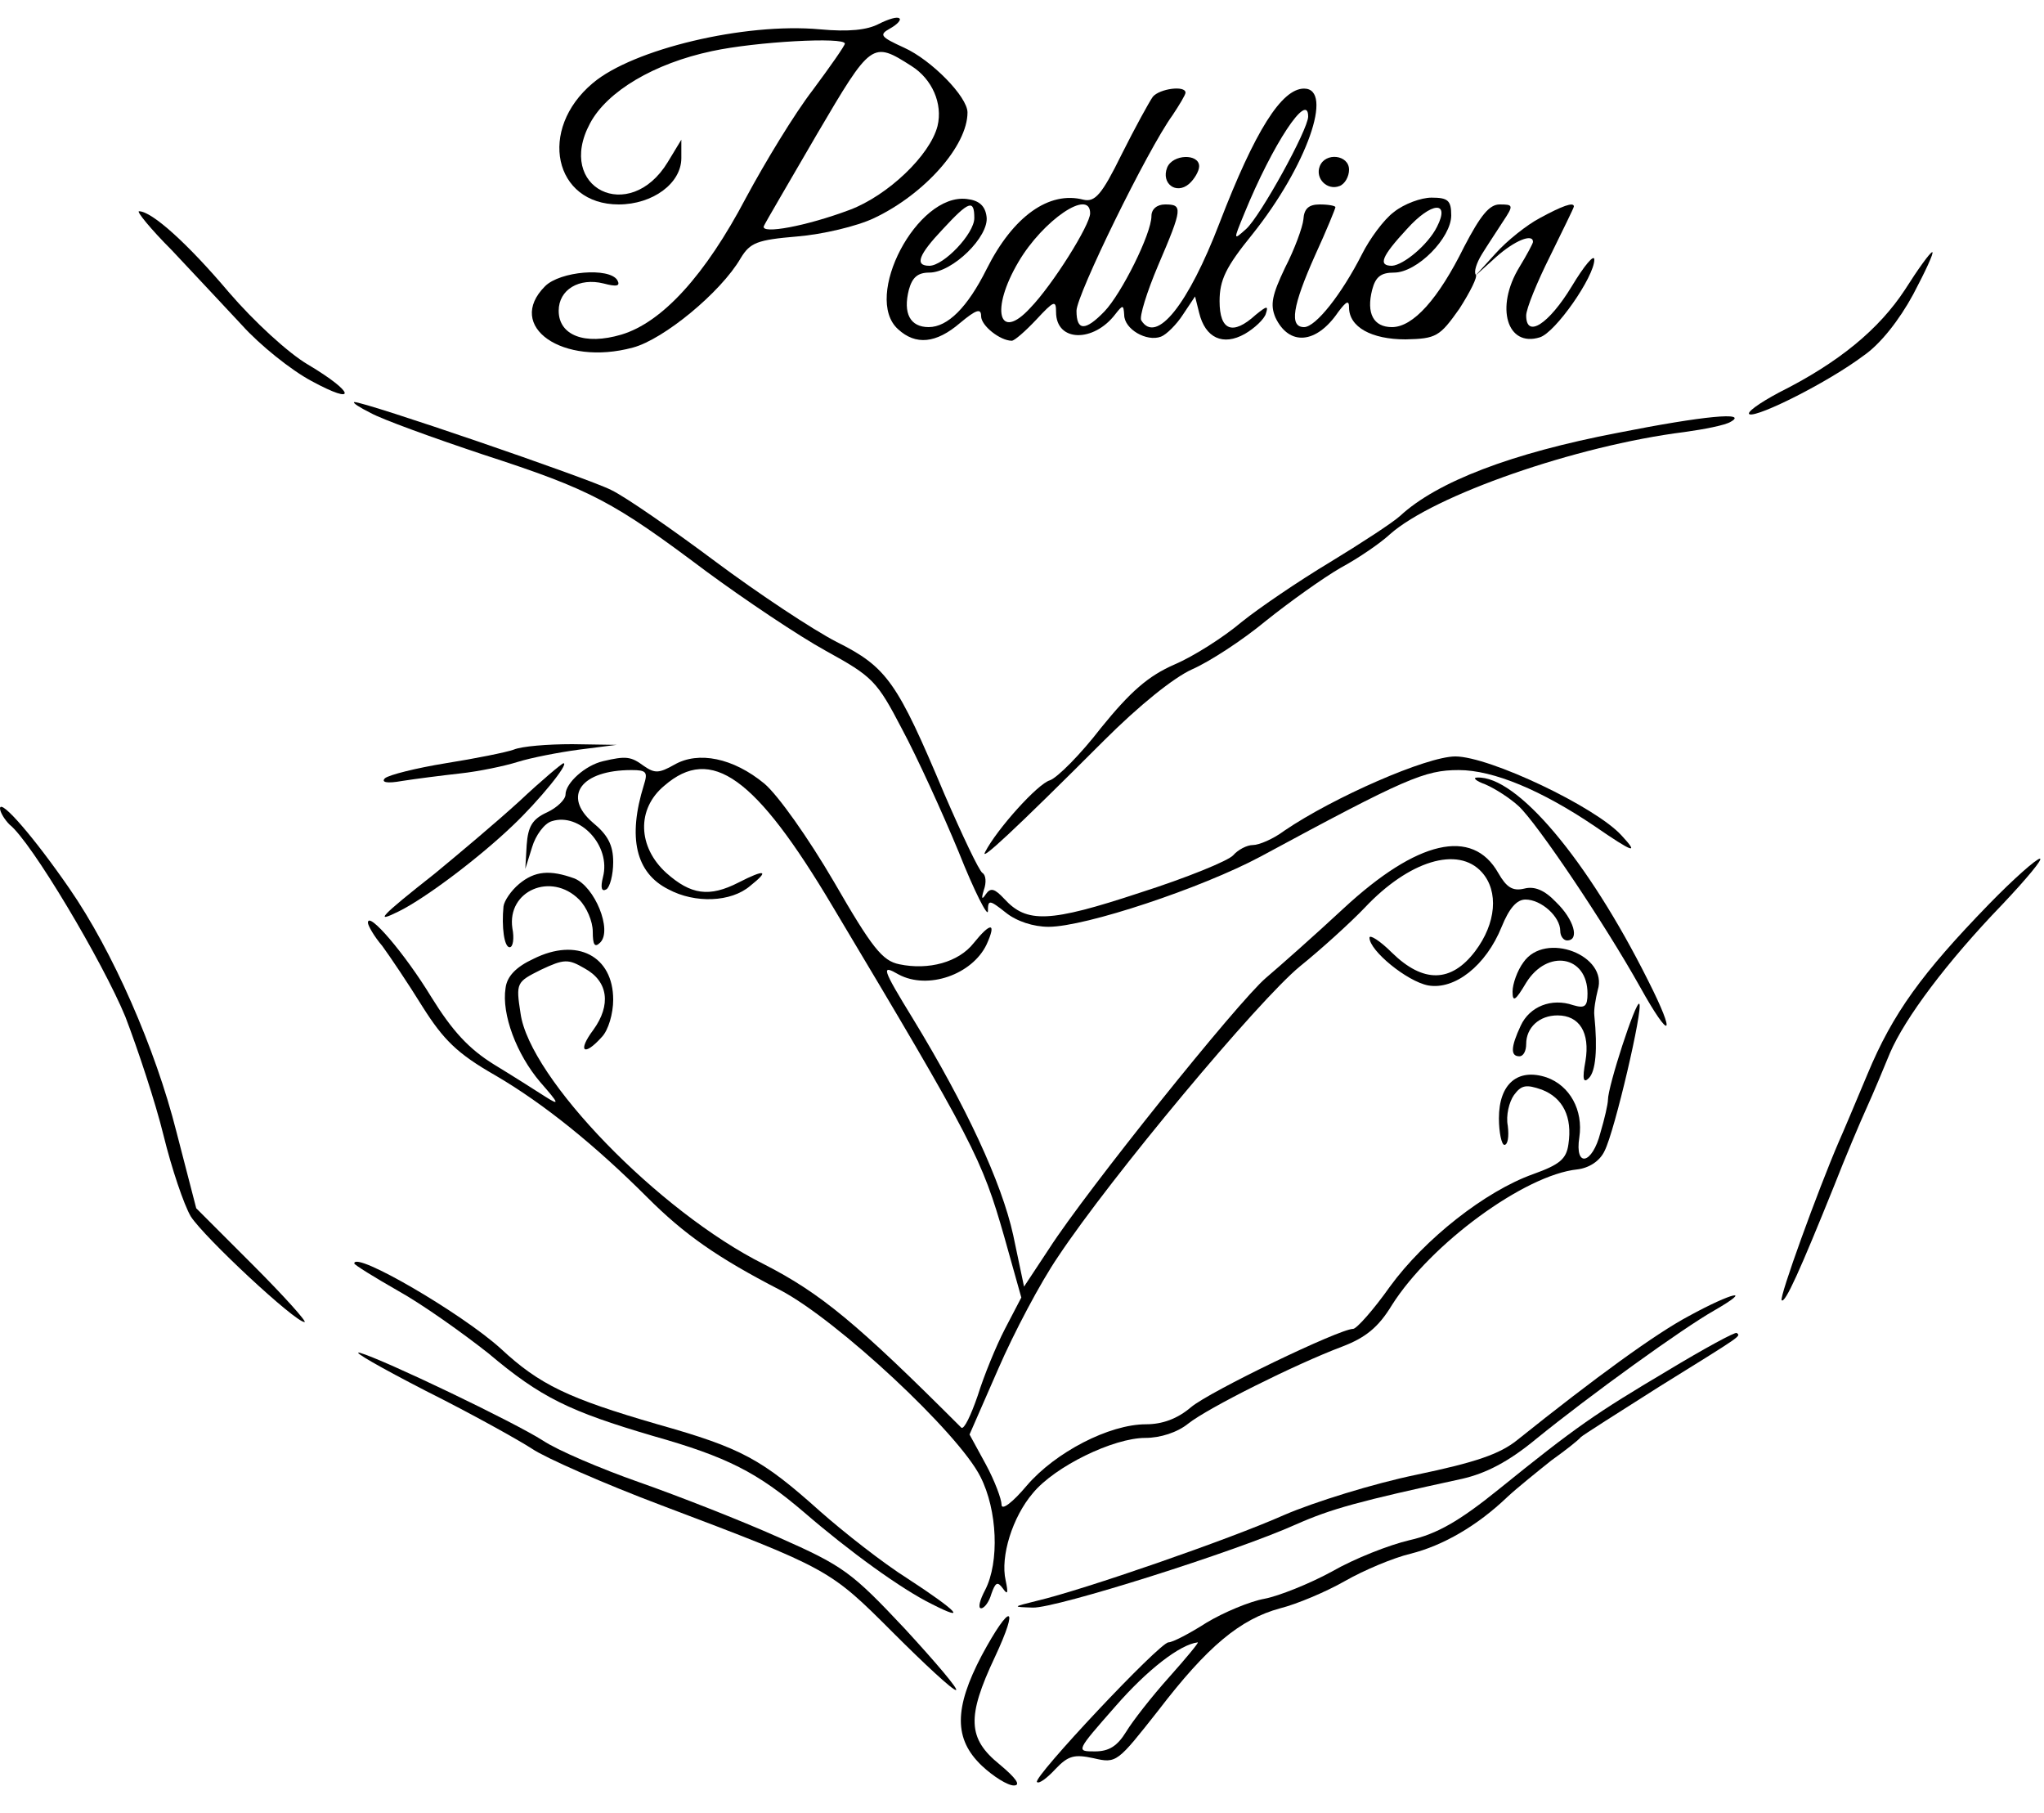 <?xml version="1.0" standalone="no"?>
<!DOCTYPE svg PUBLIC "-//W3C//DTD SVG 20010904//EN"
 "http://www.w3.org/TR/2001/REC-SVG-20010904/DTD/svg10.dtd">
<svg version="1.0" xmlns="http://www.w3.org/2000/svg"
 width="300pt" height="266pt" viewBox="0 0 300 266"
 preserveAspectRatio="xMidYMid meet">
<g transform="translate(0,266) scale(0.1,-0.1)"
fill="#000000" stroke="none">
<path d="M1290 2625 c-17 -9 -44 -12 -87 -8 -110 10 -274 -29 -333 -79 -81
-68 -57 -178 38 -178 50 0 92 31 92 68 l0 27 -20 -33 c-56 -92 -165 -38 -114
57 25 47 94 88 179 106 65 14 195 21 195 11 0 -3 -21 -33 -47 -68 -27 -35 -70
-106 -98 -158 -60 -114 -123 -183 -183 -201 -54 -16 -92 -1 -92 35 0 31 30 49
66 40 19 -5 25 -4 20 5 -12 19 -84 13 -106 -9 -59 -59 26 -118 129 -90 45 12
129 81 158 131 14 23 24 27 83 32 37 3 88 15 113 27 74 35 137 106 137 155 0
23 -53 77 -93 95 -35 16 -37 19 -21 28 11 6 17 13 14 15 -3 3 -16 -1 -30 -8z
m48 -62 c30 -19 46 -55 38 -88 -11 -43 -73 -102 -129 -123 -64 -24 -130 -36
-126 -24 2 5 38 66 78 135 80 136 81 137 139 100z"/>
<path d="M1692 2518 c-5 -7 -26 -45 -46 -85 -29 -59 -39 -70 -56 -66 -50 13
-103 -24 -142 -102 -28 -56 -57 -85 -85 -85 -27 0 -38 20 -29 55 5 18 13 25
30 25 34 0 88 53 84 82 -2 16 -11 24 -29 26 -73 9 -153 -144 -101 -191 26 -24
56 -21 91 9 24 20 31 22 31 10 0 -14 28 -36 45 -36 4 0 20 14 36 31 26 28 29
29 29 11 0 -44 55 -45 87 -3 11 14 12 14 13 -1 0 -21 33 -40 54 -32 8 3 23 18
32 32 l18 27 6 -24 c9 -37 35 -49 67 -31 14 8 29 22 31 30 4 12 1 11 -15 -2
-34 -31 -53 -23 -53 20 0 31 9 50 48 98 80 100 120 214 76 214 -33 0 -72 -62
-124 -197 -46 -120 -93 -179 -115 -143 -3 5 8 41 25 81 36 84 36 89 10 89 -12
0 -20 -7 -20 -17 0 -26 -44 -114 -69 -140 -28 -29 -41 -29 -41 1 0 23 104 236
141 287 10 15 19 30 19 33 0 11 -38 6 -48 -6z m228 -29 c0 -19 -70 -146 -91
-165 -19 -17 -19 -17 -3 22 42 103 94 181 94 143z m-490 -149 c0 -23 -45 -70
-66 -70 -22 0 -16 16 20 54 38 41 46 44 46 16z m170 7 c0 -17 -55 -105 -88
-139 -46 -50 -59 -3 -17 68 36 61 105 108 105 71z"/>
<path d="M1713 2414 c-9 -23 13 -40 32 -24 8 7 15 19 15 26 0 19 -39 18 -47
-2z"/>
<path d="M1937 2416 c-7 -18 11 -36 29 -29 8 3 14 14 14 24 0 22 -35 26 -43 5z"/>
<path d="M2046 2349 c-15 -11 -36 -40 -47 -62 -30 -59 -68 -107 -85 -107 -22
0 -17 31 16 105 17 37 30 69 30 71 0 2 -10 4 -23 4 -16 0 -23 -6 -24 -22 -1
-11 -13 -44 -27 -71 -19 -40 -22 -54 -14 -73 20 -42 60 -39 92 8 12 16 16 18
16 7 0 -29 33 -47 83 -47 45 1 50 4 79 45 16 25 27 47 24 50 -3 4 1 17 9 30 8
13 22 34 31 48 16 24 15 25 -5 25 -15 0 -28 -16 -52 -62 -38 -77 -75 -118
-106 -118 -27 0 -38 20 -29 55 5 19 13 25 32 25 34 0 84 51 84 84 0 22 -5 26
-29 26 -15 0 -40 -9 -55 -21z m63 -22 c-13 -26 -49 -56 -66 -57 -21 0 -15 14
22 54 36 40 64 42 44 3z"/>
<path d="M2260 2340 c-19 -10 -48 -33 -65 -52 l-30 -33 31 28 c27 24 54 35 54
22 0 -2 -9 -19 -20 -37 -36 -59 -18 -118 30 -103 23 7 80 89 80 114 0 9 -15
-9 -33 -39 -34 -56 -67 -77 -67 -43 0 10 16 49 35 87 19 39 35 71 35 73 0 7
-17 1 -50 -17z"/>
<path d="M252 2293 c30 -32 77 -82 103 -110 26 -29 72 -66 102 -82 68 -37 64
-17 -5 24 -29 17 -79 63 -116 106 -60 71 -113 119 -132 119 -4 0 17 -26 48
-57z"/>
<path d="M2796 2235 c-38 -58 -97 -107 -185 -151 -30 -16 -49 -30 -43 -32 13
-4 115 47 167 86 25 17 53 53 73 90 18 34 31 62 28 62 -3 0 -21 -25 -40 -55z"/>
<path d="M544 2054 c16 -9 90 -36 165 -61 160 -52 191 -69 327 -171 57 -42
136 -95 176 -117 69 -38 75 -44 112 -115 22 -41 59 -122 83 -180 23 -58 43
-97 43 -87 0 17 2 17 26 -2 16 -13 41 -21 63 -21 54 0 225 57 311 103 213 115
241 127 291 127 51 0 122 -30 199 -82 58 -40 66 -42 40 -14 -38 42 -194 116
-244 116 -42 0 -179 -60 -251 -109 -16 -12 -37 -21 -46 -21 -9 0 -22 -7 -29
-15 -7 -8 -68 -33 -137 -55 -133 -44 -166 -45 -199 -9 -14 15 -20 17 -27 7 -6
-9 -7 -7 -3 6 4 11 3 22 -2 25 -5 3 -30 56 -56 116 -69 164 -84 186 -158 223
-35 18 -115 71 -178 118 -63 47 -132 95 -153 105 -33 17 -363 130 -377 129 -3
-1 8 -8 24 -16z"/>
<path d="M2375 2025 c-157 -30 -266 -72 -320 -122 -11 -10 -57 -40 -103 -68
-45 -27 -104 -67 -130 -88 -26 -22 -70 -50 -98 -62 -39 -17 -65 -40 -108 -93
-30 -39 -64 -73 -75 -77 -18 -5 -78 -72 -95 -105 -9 -16 41 30 174 163 52 52
103 93 130 105 25 11 73 42 108 71 35 28 84 63 110 78 26 14 58 36 72 49 64
57 273 130 432 150 29 4 60 10 68 15 27 15 -39 9 -165 -16z"/>
<path d="M754 1560 c-11 -4 -56 -13 -100 -20 -43 -7 -83 -17 -89 -22 -6 -6 3
-8 25 -4 19 3 58 8 85 11 28 3 66 11 85 17 19 6 60 14 90 18 l55 7 -65 1 c-36
0 -74 -3 -86 -8z"/>
<path d="M885 1543 c-26 -6 -55 -32 -55 -49 0 -7 -12 -19 -27 -26 -22 -10 -28
-21 -30 -48 l-2 -35 10 32 c5 17 18 35 29 38 41 13 87 -36 75 -82 -4 -16 -2
-22 5 -18 5 3 10 21 10 40 0 25 -8 40 -30 58 -45 39 -17 77 57 77 22 0 24 -3
18 -22 -24 -77 -12 -129 36 -153 39 -21 92 -19 120 5 29 23 22 25 -17 5 -43
-22 -70 -18 -106 14 -42 38 -44 94 -3 128 69 60 134 13 247 -177 208 -348 219
-370 252 -485 l25 -89 -24 -46 c-13 -25 -31 -69 -40 -98 -10 -29 -20 -50 -24
-47 -153 153 -206 197 -290 240 -154 77 -344 273 -357 368 -7 45 -6 46 30 64
34 16 40 16 64 2 35 -19 39 -54 13 -90 -24 -32 -14 -40 12 -11 10 10 17 35 17
55 0 64 -53 92 -117 60 -26 -12 -39 -26 -41 -43 -6 -38 16 -97 51 -138 28 -32
29 -35 7 -21 -14 9 -47 30 -75 47 -37 23 -61 49 -92 99 -39 64 -93 127 -93
109 0 -4 9 -20 21 -34 11 -15 38 -55 59 -89 31 -49 51 -69 107 -101 72 -42
148 -104 223 -179 54 -54 102 -88 195 -136 84 -44 262 -210 294 -274 25 -49
28 -125 7 -166 -8 -15 -11 -27 -6 -27 5 0 12 10 15 21 6 17 9 19 17 8 7 -10 8
-7 4 12 -8 35 10 93 40 128 32 39 118 81 165 81 22 0 47 8 63 21 29 23 157 87
226 113 34 13 53 28 73 61 57 90 195 191 272 199 17 2 33 12 40 27 15 29 57
210 51 216 -5 5 -46 -121 -46 -141 0 -6 -5 -28 -11 -48 -12 -47 -38 -52 -31
-7 6 40 -14 76 -48 88 -42 14 -70 -9 -70 -60 0 -21 4 -39 8 -39 5 0 7 12 5 28
-3 15 2 35 9 45 11 15 18 16 41 8 31 -12 45 -40 39 -80 -3 -22 -13 -30 -52
-44 -70 -25 -159 -95 -210 -165 -24 -34 -49 -62 -54 -62 -20 0 -211 -92 -238
-115 -20 -17 -42 -25 -66 -25 -54 0 -133 -41 -175 -90 -21 -25 -37 -37 -37
-28 0 8 -10 35 -23 59 l-24 44 42 96 c23 53 62 127 88 165 77 116 294 376 355
426 31 25 74 64 95 86 65 69 137 91 172 52 25 -28 21 -75 -10 -116 -35 -46
-76 -47 -122 -2 -18 18 -33 27 -33 22 0 -19 55 -64 86 -70 39 -7 85 29 108 86
11 27 22 40 35 40 23 0 51 -25 51 -46 0 -8 5 -14 10 -14 19 0 10 31 -16 56
-17 18 -32 24 -47 20 -17 -4 -26 2 -38 23 -38 67 -119 48 -227 -52 -43 -40
-94 -85 -114 -102 -41 -35 -264 -313 -318 -397 l-37 -56 -16 76 c-17 77 -69
189 -147 317 -46 75 -47 80 -21 65 43 -23 108 0 129 44 15 33 6 33 -19 2 -22
-28 -66 -40 -109 -31 -25 5 -40 24 -96 121 -38 65 -82 127 -102 144 -46 38
-97 48 -132 28 -23 -13 -29 -13 -45 -2 -19 14 -26 15 -60 7z"/>
<path d="M762 1484 c-34 -31 -90 -78 -124 -106 -80 -63 -90 -74 -52 -55 40 20
118 79 167 126 37 35 83 91 74 91 -2 0 -32 -25 -65 -56z"/>
<path d="M2180 1509 c14 -6 36 -20 49 -32 27 -25 126 -172 178 -265 45 -81 54
-74 12 9 -89 178 -193 301 -251 298 -7 0 -2 -5 12 -10z"/>
<path d="M0 1474 c0 -6 7 -17 14 -24 32 -25 137 -202 170 -282 18 -47 44 -125
56 -174 12 -49 30 -102 40 -119 20 -31 153 -155 167 -155 4 0 -30 38 -76 84
l-83 83 -29 112 c-31 123 -94 266 -157 357 -51 74 -101 132 -102 118z"/>
<path d="M2919 1333 c-98 -101 -141 -160 -178 -249 -18 -43 -37 -88 -42 -99
-31 -72 -88 -229 -84 -233 5 -5 27 44 77 168 16 41 38 93 48 115 10 22 25 58
34 80 22 51 83 133 165 218 35 37 60 67 55 67 -5 0 -39 -30 -75 -67z"/>
<path d="M762 1363 c-12 -10 -22 -25 -23 -33 -3 -30 1 -60 9 -60 5 0 7 13 4
28 -8 55 57 83 98 42 11 -11 20 -32 20 -47 0 -20 3 -24 11 -16 18 18 -8 82
-38 94 -36 13 -58 11 -81 -8z"/>
<path d="M2236 1248 c-9 -12 -16 -32 -16 -43 0 -16 4 -14 20 13 31 50 90 40
90 -16 0 -19 -4 -22 -21 -17 -32 11 -64 -2 -77 -30 -15 -32 -15 -45 -2 -45 6
0 10 8 10 18 0 24 19 42 46 42 32 0 48 -25 41 -67 -5 -27 -3 -33 5 -25 10 10
13 42 8 92 -1 8 2 25 5 37 16 51 -77 87 -109 41z"/>
<path d="M520 806 c0 -2 29 -20 64 -40 36 -20 95 -62 133 -92 77 -65 119 -85
241 -121 110 -31 154 -54 222 -112 66 -57 143 -113 188 -135 53 -27 37 -10
-35 37 -38 24 -95 69 -129 99 -86 77 -115 93 -239 128 -131 38 -173 58 -230
111 -56 51 -215 144 -215 125z"/>
<path d="M2479 729 c-49 -26 -137 -90 -252 -182 -26 -21 -62 -33 -148 -51 -63
-13 -150 -40 -194 -59 -81 -36 -295 -110 -363 -126 -36 -9 -37 -9 -6 -10 34
-1 297 82 386 122 52 23 92 34 244 67 35 8 68 25 108 58 80 65 216 163 262
189 59 34 27 27 -37 -8z"/>
<path d="M2448 649 c-106 -63 -134 -82 -249 -175 -57 -46 -90 -65 -130 -74
-30 -7 -81 -27 -114 -46 -33 -18 -78 -36 -99 -40 -22 -4 -60 -20 -85 -35 -25
-16 -50 -29 -56 -29 -13 0 -200 -199 -193 -205 3 -3 15 6 27 19 19 20 28 22
56 16 34 -8 35 -6 95 70 72 94 120 134 179 150 24 6 67 24 95 40 28 16 71 34
96 40 48 12 98 41 142 83 15 14 45 38 65 54 21 15 40 30 43 34 3 3 55 36 115
74 124 77 120 74 114 79 -2 2 -48 -23 -101 -55z m-732 -450 c-26 -29 -54 -65
-63 -80 -13 -21 -25 -29 -46 -29 -28 0 -28 0 30 66 47 54 95 91 121 94 2 0
-17 -23 -42 -51z"/>
<path d="M625 619 c66 -33 136 -72 156 -85 19 -13 105 -51 190 -83 246 -93
247 -94 339 -186 47 -47 88 -85 93 -85 5 0 -29 40 -75 90 -78 83 -90 92 -185
134 -56 25 -148 61 -205 81 -57 20 -120 47 -141 61 -42 27 -234 119 -269 129
-13 3 31 -22 97 -56z"/>
<path d="M1441 231 c-41 -78 -41 -123 0 -162 17 -16 38 -29 47 -29 11 0 3 11
-21 31 -47 38 -48 70 -7 157 37 79 23 81 -19 3z"/>
</g>
</svg>
